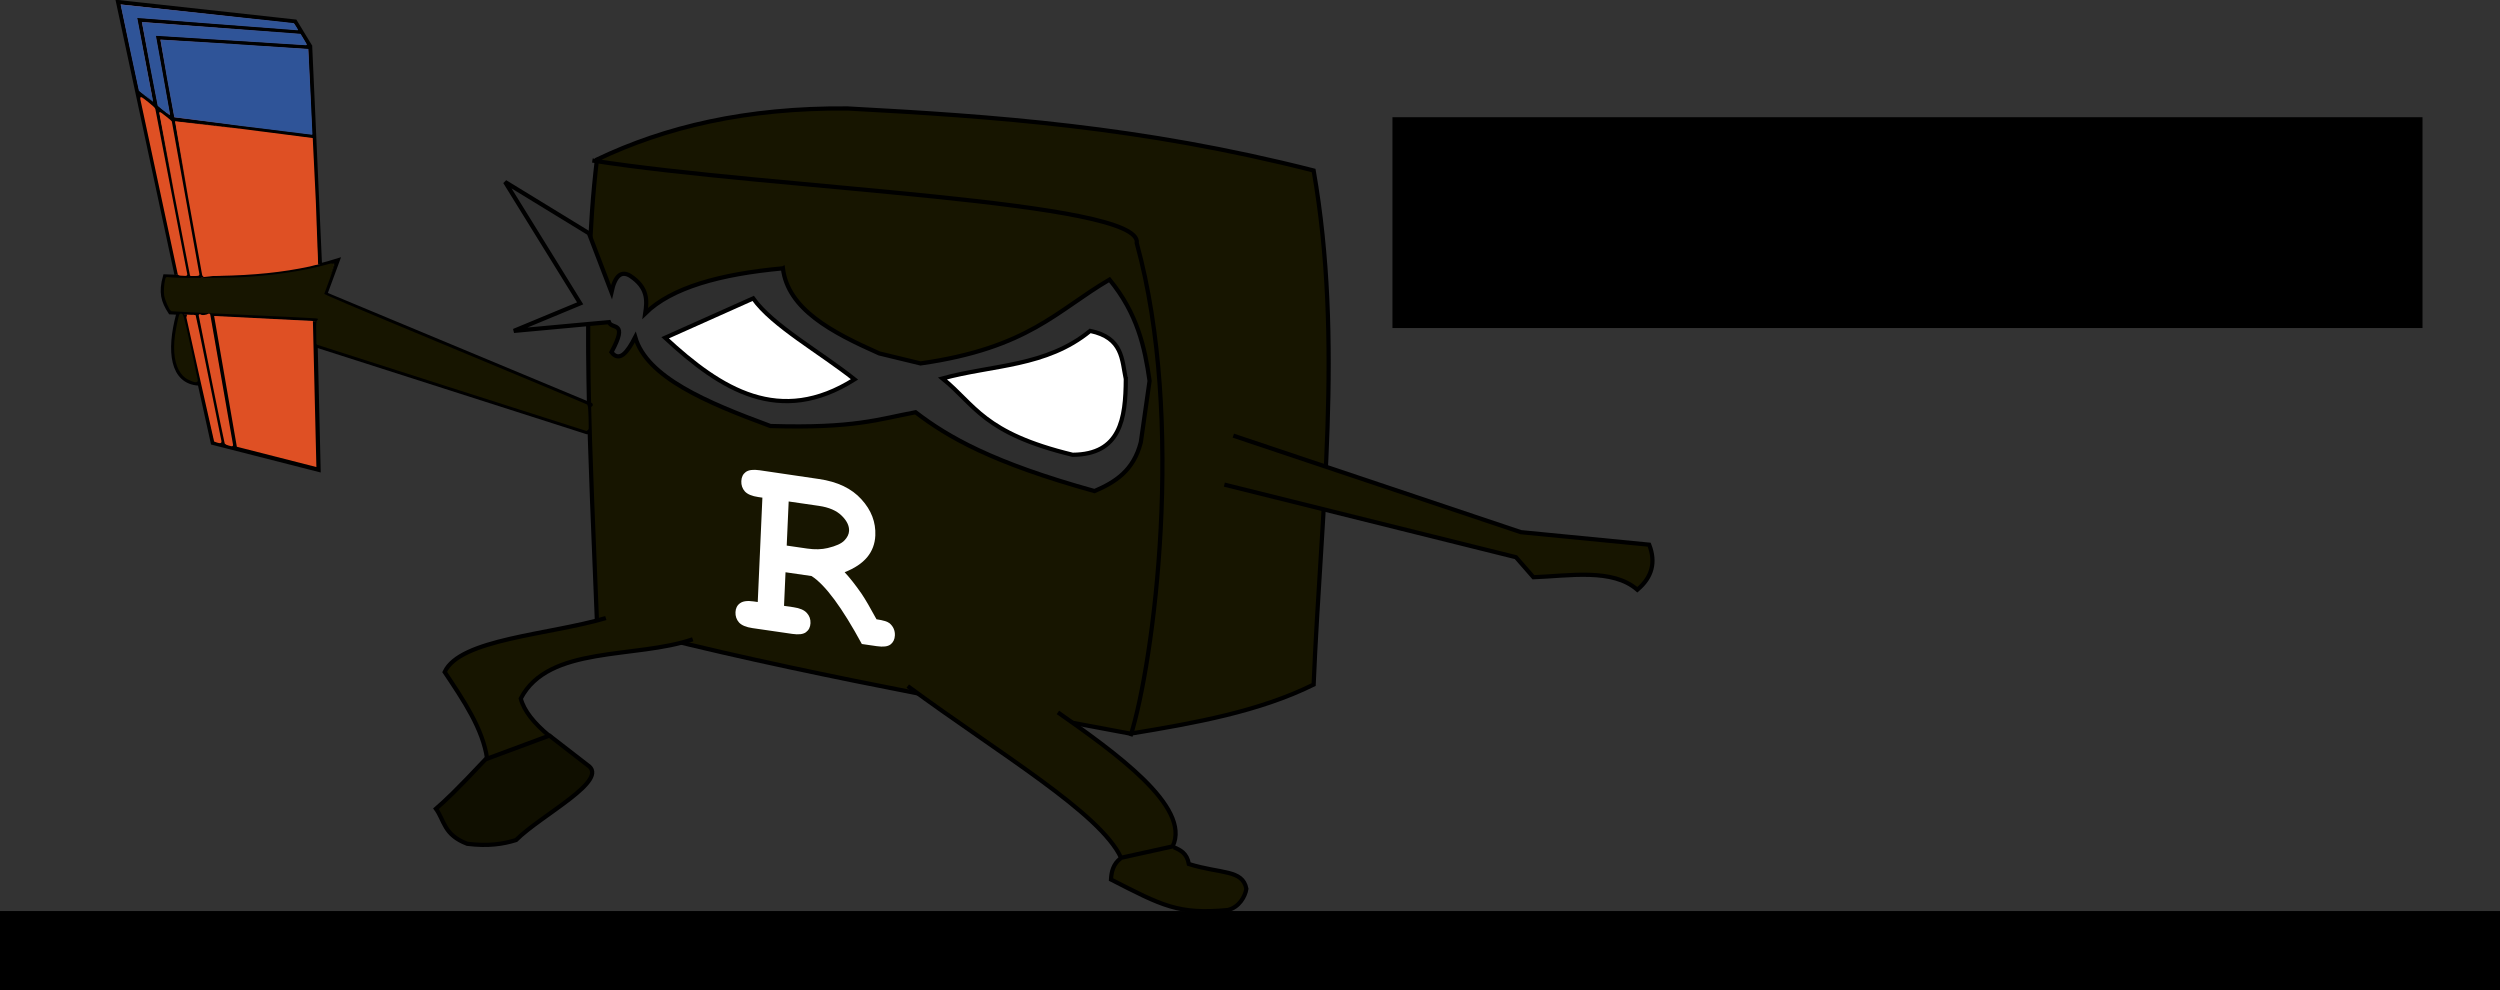 <?xml version="1.0" encoding="UTF-8" standalone="no"?>
<!-- Created with Inkscape (http://www.inkscape.org/) -->

<svg
   xmlns:dc="http://purl.org/dc/elements/1.1/"
   xmlns:cc="http://creativecommons.org/ns#"
   xmlns:rdf="http://www.w3.org/1999/02/22-rdf-syntax-ns#"
   xmlns:svg="http://www.w3.org/2000/svg"
   xmlns="http://www.w3.org/2000/svg"
   xmlns:sodipodi="http://sodipodi.sourceforge.net/DTD/sodipodi-0.dtd"
   xmlns:inkscape="http://www.inkscape.org/namespaces/inkscape"
   width="3987.441"
   height="1579.481"
   id="svg2"
   version="1.1"
   inkscape:version="0.48.2 r9819"
   sodipodi:docname="Error404.svg"
   inkscape:export-filename="/home/serafin/Development/Pupils/cusl6-pupils/trunk/pupils/media/img/Error404.png"
   inkscape:export-xdpi="90"
   inkscape:export-ydpi="90">
  <rect width="100%" height="100%" fill="#333333" stroke="none"/>
  <defs
     id="defs4">
    <inkscape:perspective
       sodipodi:type="inkscape:persp3d"
       inkscape:vp_x="-0.97484 : 701.24102 : 1"
       inkscape:vp_y="0 : 1000 : 0"
       inkscape:vp_z="546.71546 : 890.11719 : 1"
       inkscape:persp3d-origin="372.04724 : 350.78739 : 1"
       id="perspective2985" />
  </defs>
  <sodipodi:namedview
     id="base"
     pagecolor="#ffffff"
     bordercolor="#666666"
     borderopacity="1.0"
     inkscape:pageopacity="0.0"
     inkscape:pageshadow="2"
     inkscape:zoom="0.84924039"
     inkscape:cx="918.26188"
     inkscape:cy="245.01865"
     inkscape:document-units="px"
     inkscape:current-layer="layer1"
     showgrid="false"
     inkscape:window-width="1366"
     inkscape:window-height="744"
     inkscape:window-x="0"
     inkscape:window-y="24"
     inkscape:window-maximized="1"
     fit-margin-top="0"
     fit-margin-left="0"
     fit-margin-right="0"
     fit-margin-bottom="0" />
  <g
     inkscape:label="Capa 1"
     inkscape:groupmode="layer"
     id="layer1"
     transform="translate(225.33,-15.944)">
    <flowRoot
       xml:space="preserve"
       id="flowRoot4029"
       style="font-size:40px;font-style:normal;font-weight:normal;line-height:125%;letter-spacing:0px;word-spacing:0px;fill:#000000;fill-opacity:1;stroke:none;font-family:Sans"
       transform="matrix(2.605,0,0,2.605,-5614.303,1297.222)"><flowRegion
         id="flowRegion4031"><rect
           id="rect4033"
           width="1537.364"
           height="54.368"
           x="2065.012"
           y="65.955" /></flowRegion><flowPara
         id="flowPara4037"
         style="font-weight:bold;-inkscape-font-specification:Sans Bold">Es posible que Ninja Rubber haya ocultado una de nuestras páginas</flowPara></flowRoot>    <g
       id="g3102"
       transform="translate(-47.829,0)">
      <flowRoot
         transform="matrix(3.223,0,0,3.223,-4612.116,-9.666)"
         style="font-size:40px;font-style:normal;font-weight:normal;line-height:125%;letter-spacing:0px;word-spacing:0px;fill:#000000;fill-opacity:1;stroke:none;font-family:Sans"
         id="flowRoot4029-9"
         xml:space="preserve"><flowRegion
           id="flowRegion4031-7"><rect
             y="65.955"
             x="2065.012"
             height="104.327"
             width="509.75"
             id="rect4033-1" /></flowRegion><flowPara
           style="font-weight:bold;-inkscape-font-specification:Sans Bold"
           id="flowPara4071">Error 404: Not Found</flowPara><flowPara
           id="flowPara3068"
           style="font-weight:bold;-inkscape-font-specification:Sans Bold">Página no encontrada</flowPara></flowRoot>      <g
         id="g3070">
        <path
           id="path3003"
           style="fill:#171500;fill-opacity:1;stroke:#000000;stroke-width:6.735px;stroke-linecap:butt;stroke-linejoin:miter;stroke-opacity:1"
           d="m 1625.594,1190.096 c 37.263,-117.085 87.971,-503.33 9.98,-786.424 11.213,-67.541 -582.167,-86.493 -868.26,-131.736 m 858.28,914.168 c 102.853,-16.959 204.927,-35.218 292.122,-78.274 11.366,-273.309 47.686,-546.617 0,-819.926 -274.796,-70.032 -510.602,-86.452 -743.58,-98.984 -161.684,-1.336 -291.036,29.66 -399.551,81.494 -25.902,215.747 -9.727,479.584 0,736.05 258.534,70.653 556.471,124.418 851.009,179.64 z"
           inkscape:connector-curvature="0"
           sodipodi:nodetypes="cccccccccc" />
        <g
           id="g3962"
           transform="matrix(6.735,0,0,6.735,-374.397,-1534.244)">
          <path
             sodipodi:nodetypes="cccccc"
             inkscape:connector-curvature="0"
             id="path3960"
             d="m 294.644,433.422 c -1.764,1.345 -2.203,3.131 -2.305,5.029 12.103,6.2 15.969,8.328 27.662,7.23 2.722,-0.649 4.144,-3.285 4.401,-5.029 -0.903,-4.612 -6.003,-3.494 -13.621,-5.868 -0.461,-2.599 -2.011,-3.292 -3.563,-3.982"
             style="fill:#171500;fill-opacity:1;stroke:#000000;stroke-width:1px;stroke-linecap:butt;stroke-linejoin:miter;stroke-opacity:1" />
          <path
             sodipodi:nodetypes="cccc"
             inkscape:connector-curvature="0"
             id="path3933"
             d="m 279.768,398.878 c 13.219,9.296 31.702,22.323 27.173,31.732 l -12.211,2.697 c -4.94,-10.651 -28.843,-24.674 -50.526,-40.653"
             style="fill:#171500;fill-opacity:1;stroke:#000000;stroke-width:1px;stroke-linecap:butt;stroke-linejoin:miter;stroke-opacity:1" />
        </g>
        <g
           id="g3929"
           transform="matrix(6.735,0,0,6.735,-374.397,-1534.244)">
          <path
             sodipodi:nodetypes="cccccc"
             inkscape:connector-curvature="0"
             id="path3927"
             d="m 144.626,409.547 c -7.556,8.057 -10.026,10.301 -12.151,12.151 2.062,2.848 1.808,6.158 7.409,8.298 5,0.622 8.522,0.06 11.558,-0.889 6.038,-6.014 22.498,-14.238 16.893,-17.782 l -9.187,-7.113"
             style="fill:#100f00;fill-opacity:1;stroke:#000000;stroke-width:1px;stroke-linecap:butt;stroke-linejoin:miter;stroke-opacity:1" />
          <path
             sodipodi:nodetypes="cccccc"
             inkscape:connector-curvature="0"
             id="path3925"
             d="m 172.709,376.536 c -13.44,3.976 -34.541,4.942 -38.17,12.773 4.485,6.72 9.038,13.432 10.059,20.537 l 14.669,-5.449 c -3.525,-2.934 -5.944,-5.868 -6.706,-8.802 6.58,-12.673 27.154,-9.353 40.731,-14.03"
             style="fill:#171500;fill-opacity:1;stroke:#000000;stroke-width:1px;stroke-linecap:butt;stroke-linejoin:miter;stroke-opacity:1" />
        </g>
        <g
           id="g3891"
           transform="matrix(6.735,0,0,6.735,-980.594,-829.397)">
          <path
             inkscape:connector-curvature="0"
             id="path3016"
             d="m 304.648,189.059 c 1.182,9.683 11.526,15.137 22.82,20.153 l 9.78,2.371 c 25.595,-3.653 32.269,-12.561 44.751,-19.856 6.58,8.002 8.359,16.004 9.484,24.006 l -2.075,14.522 c -1.717,6.76 -6.127,9.481 -10.966,11.558 -24.142,-6.701 -34.663,-12.753 -42.38,-18.671 -8.731,1.632 -14.443,3.868 -34.378,3.26 -15.197,-5.599 -29.254,-11.554 -32.007,-21.042 -1.877,3.678 -3.754,5.981 -5.631,3.556 4.084,-7.554 0.048,-5.279 -0.593,-7.113 l -22.524,2.075 15.707,-6.52 -17.782,-28.747 19.856,12.151 5.335,13.929 c 0.889,-4.1 2.44,-5.058 4.445,-3.853 4.2,2.786 4.018,5.83 3.556,8.891 6.207,-6.098 17.71,-9.307 32.6,-10.669 z"
             style="fill:#2e2e2e;fill-opacity:1;stroke:#000000;stroke-width:1px;stroke-linecap:butt;stroke-linejoin:miter;stroke-opacity:1" />
          <g
             transform="translate(-0.21,-18.651)"
             id="g3887">
            <path
               inkscape:connector-curvature="0"
               style="fill:#ffffff;fill-opacity:1;stroke:#000000;stroke-width:1px;stroke-linecap:butt;stroke-linejoin:miter;stroke-opacity:1"
               d="m 386.066,233.938 c -0.949,-4.633 -0.692,-9.802 -8.446,-11.41 -10.383,8.532 -23.181,8.007 -34.971,11.262 7.738,6.232 9.593,12.94 30.822,18.078 11.328,-0.076 12.556,-8.512 12.596,-17.93 z"
               id="path3885" />
            <path
               inkscape:connector-curvature="0"
               style="fill:#ffffff;fill-opacity:1;stroke:#000000;stroke-width:1px;stroke-linecap:butt;stroke-linejoin:miter;stroke-opacity:1"
               d="m 297.821,214.832 c 4.484,6.392 15.987,12.783 23.995,19.175 -17.67,11.176 -31.595,2.45 -44.846,-9.849 z"
               id="path3883" />
          </g>
        </g>
        <path
           style="fill:#171500;fill-opacity:1;stroke:#000000;stroke-width:6.735px;stroke-linecap:butt;stroke-linejoin:miter;stroke-opacity:1"
           d="m 1789.609,710.797 458.738,153.951 204.59,19.96 c 10.858,27.916 4.777,51.924 -18.962,71.856 -39.553,-34.671 -108.958,-22.054 -165.668,-19.96 l -27.944,-31.936 -465.068,-115.768 0,0"
           id="path3787"
           inkscape:connector-curvature="0"
           sodipodi:nodetypes="cccccccc" />
        <path
           inkscape:connector-curvature="0"
           style="fill:none;stroke:#000000;stroke-width:6.735px;stroke-linecap:round;stroke-linejoin:miter;stroke-opacity:1"
           d="M 106.762,517.53 C 90.797,576.702 97.301,625.13 139.223,627.618"
           id="path3908" />
        <g
           id="g3917"
           transform="matrix(6.735,0,0,6.735,-374.397,-1534.244)">
          <path
             inkscape:connector-curvature="0"
             id="path3910"
             d="m 103.904,311.894 64.374,20.624"
             style="fill:none;stroke:#000000;stroke-width:1px;stroke-linecap:round;stroke-linejoin:miter;stroke-opacity:1" />
          <path
             inkscape:connector-curvature="0"
             id="path3825"
             d="m 169.116,326.022 -62.868,-26.195 2.934,-7.963 c -12.029,3.805 -26.054,4.418 -40.865,3.772 -1.051,3.76 -0.479,5.843 1.257,8.487 l 34.813,1.624"
             style="fill:none;stroke:#000000;stroke-width:1px;stroke-linecap:round;stroke-linejoin:miter;stroke-opacity:1" />
        </g>
        <path
           id="path3829"
           style="fill:#df5024;fill-opacity:1;stroke:#000000;stroke-width:6.735px;stroke-linecap:butt;stroke-linejoin:miter;stroke-opacity:1"
           d="m 136.524,516.119 42.342,208.885 m -19.054,-209.591 37.402,215.236 M 116.765,517.53 161.929,722.181 330.59,765.228 324.944,528.115 M 303.068,67.298 44.784,47.539 123.822,456.84 M 322.827,233.842 95.594,205.614 41.961,162.567 M 317.181,89.88 293.188,50.362 10.911,19.311 104.062,454.018 M 332.707,437.081 317.181,91.292 74.423,75.767 143.581,458.252"
           inkscape:connector-curvature="0"
           sodipodi:nodetypes="cccccccccccccccccccccc" />
        <path
           style="fill:#2f5498;fill-opacity:1;stroke:#2f5498;stroke-width:1.764;stroke-linecap:round;stroke-linejoin:round;stroke-miterlimit:4;stroke-opacity:1;stroke-dasharray:none"
           d="M 55.363,168.731 44.8,160.237 30.124,91.906 C 22.053,54.324 15.478,23.533 15.514,23.483 15.576,23.397 286.608,53.134 289.675,53.563 c 1.383,0.193 1.469,0.294 4.313,4.992 l 2.901,4.795 -2.195,-0.22 C 293.486,63.01 236.369,58.631 167.767,53.401 99.165,48.17 42.426,43.819 41.682,43.73 c -1.244,-0.147 -1.339,-0.099 -1.166,0.603 0.548,2.232 25.63,132.672 25.53,132.772 -0.065,0.067 -4.872,-3.704 -10.682,-8.375 z"
           id="path3838"
           inkscape:connector-curvature="0" />
        <path
           style="fill:#2f5498;fill-opacity:1;stroke:#2f5498;stroke-width:1.764;stroke-linecap:round;stroke-linejoin:round;stroke-miterlimit:4;stroke-opacity:1;stroke-dasharray:none"
           d="M 83.804,191.558 74.821,184.328 62.026,118.084 C 54.989,81.65 49.315,51.757 49.416,51.655 49.554,51.517 288.04,69.583 299.418,70.593 l 1.98,0.176 4.962,8.159 c 4.466,7.342 4.886,8.169 4.194,8.258 -0.422,0.054 -54.198,-3.324 -119.501,-7.508 C 125.752,75.495 71.838,72.116 71.247,72.169 l -1.075,0.098 11.382,62.807 c 6.26,34.544 11.348,63.011 11.307,63.261 -0.04,0.25 -4.116,-2.8 -9.057,-6.777 l 0,0 z"
           id="path3840"
           inkscape:connector-curvature="0" />
        <path
           style="fill:#2f5498;fill-opacity:1;stroke:#2f5498;stroke-width:1.764;stroke-linecap:round;stroke-linejoin:round;stroke-miterlimit:4;stroke-opacity:1;stroke-dasharray:none"
           d="M 209.651,216.242 C 150.112,208.823 101.273,202.609 101.119,202.434 100.809,202.082 78.681,79.894 78.894,79.709 79.061,79.565 313.499,94.561 313.663,94.727 c 0.067,0.067 1.406,28.862 2.977,63.987 1.571,35.126 2.956,65.493 3.078,67.482 l 0.222,3.617 -1.018,-0.04 c -0.56,-0.02 -49.732,-6.111 -109.271,-13.53 l 0,0 z"
           id="path3842"
           inkscape:connector-curvature="0" />
        <path
           style="fill:#df5024;fill-opacity:1;stroke:#df5024;stroke-width:3.528;stroke-linecap:round;stroke-linejoin:round;stroke-miterlimit:4;stroke-opacity:1;stroke-dasharray:none"
           d="m 146.427,452.943 c -1.313,-5.748 -43.708,-242.088 -43.469,-242.328 0.248,-0.248 216.718,26.385 216.988,26.697 0.277,0.321 8.931,198.792 8.679,199.044 -0.166,0.166 -5.635,1.448 -12.152,2.849 -43.369,9.325 -88.454,13.991 -144.886,14.996 l -24.771,0.441 -0.388,-1.699 0,0 z"
           id="path3844"
           inkscape:connector-curvature="0" />
        <path
           style="fill:#df5024;fill-opacity:1;stroke:#df5024;stroke-width:3.528;stroke-linecap:round;stroke-linejoin:round;stroke-miterlimit:4;stroke-opacity:1;stroke-dasharray:none"
           d="M 102.278,325.541 C 88.591,254.658 77.484,196.577 77.597,196.473 c 0.253,-0.236 17.082,13.086 17.297,13.692 0.27,0.761 43.951,242.822 43.951,243.555 0,0.406 -2.451,0.7 -5.84,0.7 l -5.84,0 -24.886,-128.878 z"
           id="path3846"
           inkscape:connector-curvature="0" />
        <path
           style="fill:#df5024;fill-opacity:1;stroke:#df5024;stroke-width:3.528;stroke-linecap:round;stroke-linejoin:round;stroke-miterlimit:4;stroke-opacity:1;stroke-dasharray:none"
           d="m 111.566,453.901 c -3.051,-0.216 -3.699,-0.507 -4.024,-1.81 -0.969,-3.893 -59.733,-278.624 -59.733,-279.26 0,-0.395 4.583,2.956 10.184,7.448 7.469,5.989 10.289,8.674 10.577,10.071 0.216,1.047 11.682,60.495 25.48,132.105 13.798,71.61 25.224,130.597 25.391,131.082 0.311,0.903 -0.022,0.919 -7.876,0.364 z"
           id="path3848"
           inkscape:connector-curvature="0" />
        <path
           style="fill:#df5024;fill-opacity:1;stroke:#df5024;stroke-width:3.528;stroke-linecap:round;stroke-linejoin:round;stroke-miterlimit:4;stroke-opacity:1;stroke-dasharray:none"
           d="m 168.953,720.107 c -1.876,-0.516 -3.535,-1.061 -3.686,-1.212 -0.151,-0.151 -9.976,-44.239 -21.834,-97.973 -11.857,-53.734 -21.717,-98.208 -21.91,-98.831 -0.292,-0.941 0.636,-1.253 5.486,-1.844 3.21,-0.391 6.021,-0.517 6.246,-0.279 0.225,0.238 9.383,44.891 20.351,99.229 10.968,54.338 20.107,99.511 20.309,100.385 0.424,1.835 -0.02,1.882 -4.962,0.524 l 0,0 z"
           id="path3850"
           inkscape:connector-curvature="0" />
        <path
           style="fill:#df5024;fill-opacity:1;stroke:#df5024;stroke-width:3.528;stroke-linecap:round;stroke-linejoin:round;stroke-miterlimit:4;stroke-opacity:1;stroke-dasharray:none"
           d="m 187.231,724.745 c -2.303,-0.659 -4.448,-1.654 -4.768,-2.21 -0.687,-1.195 -40.928,-200.474 -41.264,-203.666 1.903,0.92 3.131,1.8 7.081,1.291 7.064,-0.912 7.54,-3.373 7.869,-1.93 0.415,1.819 36.327,206.928 36.327,207.481 0,0.513 -0.233,0.47 -5.245,-0.965 z"
           id="path3852"
           inkscape:connector-curvature="0"
           sodipodi:nodetypes="ccccssc" />
        <path
           style="fill:#171500;fill-opacity:1;stroke:#171500;stroke-width:4.99;stroke-linecap:round;stroke-linejoin:round;stroke-miterlimit:4;stroke-opacity:1;stroke-dasharray:none"
           d="m 543.721,632.258 -214.071,-68.661 -0.273,-17.204 c -0.237,-14.909 -0.061,-17.362 1.342,-18.386 0.945,-0.691 1.473,-2.194 1.272,-3.621 -0.302,-2.138 -1.022,-2.531 -5.833,-3.182 -3.019,-0.409 -55.564,-3.01 -116.766,-5.78 -61.202,-2.77 -111.814,-5.219 -112.471,-5.442 -2.289,-0.778 -9.228,-16.855 -10.134,-23.479 -0.827,-6.048 -0.161,-17.072 1.411,-23.333 l 0.706,-2.814 8.099,0.669 c 16.09,1.331 94.081,0.761 118.377,-0.864 48.837,-3.267 92.519,-9.928 127.237,-19.402 6.034,-1.646 11.098,-2.866 11.254,-2.71 0.22,0.22 -14.098,39.836 -17.194,47.572 -0.529,1.323 35.807,16.778 209.739,89.209 115.708,48.185 210.669,87.884 211.023,88.22 0.997,0.946 2.18,38.048 1.21,37.952 -0.471,-0.047 -97.189,-30.982 -214.928,-68.746 z"
           id="path3921"
           inkscape:connector-curvature="0" />
        <path
           style="fill:#171500;fill-opacity:1;stroke:#171500;stroke-width:4.99;stroke-linecap:round;stroke-linejoin:round;stroke-miterlimit:4;stroke-opacity:1;stroke-dasharray:none"
           d="m 127.408,620.879 c -6.818,-2.804 -10.034,-5.24 -14.317,-10.844 -9.213,-12.052 -12.454,-33.091 -9.044,-58.704 1.171,-8.794 4.188,-23.971 6.189,-31.13 1.564,-5.598 3.487,1.195 14.127,49.909 6.203,28.401 11.255,51.975 11.227,52.386 -0.084,1.247 -2.268,0.815 -8.182,-1.617 l 0,0 z"
           id="path3923"
           inkscape:connector-curvature="0" />
        <g
           transform="matrix(10.473,1.522,-0.473,10.628,-761.146,-4040.911)"
           style="font-size:40px;font-style:normal;font-variant:normal;font-weight:bold;font-stretch:normal;line-height:125%;letter-spacing:0px;word-spacing:0px;fill:#ffffff;fill-opacity:1;stroke:none;font-family:Courier New;-inkscape-font-specification:Courier New Bold"
           id="flowRoot3941">
          <path
             d="m 195.215,439.64 0,5.039 1.445,0 c 0.964,10e-6 1.647,0.189 2.051,0.566 0.417,0.365 0.625,0.846 0.625,1.445 -1e-5,0.586 -0.208,1.068 -0.625,1.445 -0.404,0.365 -1.087,0.547 -2.051,0.547 l -6.074,0 c -0.964,0 -1.654,-0.182 -2.07,-0.547 -0.404,-0.378 -0.605,-0.866 -0.605,-1.465 0,-0.586 0.208,-1.061 0.625,-1.426 0.417,-0.378 1.1,-0.566 2.051,-0.566 l 0.625,0 0,-15.664 -0.625,0 c -0.964,2e-5 -1.654,-0.182 -2.07,-0.547 -0.404,-0.378 -0.605,-0.866 -0.605,-1.465 0,-0.599 0.202,-1.081 0.605,-1.445 0.417,-0.378 1.107,-0.566 2.07,-0.566 l 9.062,0.019 c 2.825,3e-5 5.013,0.703 6.562,2.109 1.562,1.393 2.344,3.092 2.344,5.098 -2e-5,1.25 -0.365,2.389 -1.094,3.418 -0.729,1.016 -1.829,1.921 -3.301,2.715 0.846,0.742 1.751,1.693 2.715,2.852 0.599,0.742 1.406,1.901 2.422,3.477 1.016,10e-6 1.686,0.104 2.012,0.312 0.586,0.404 0.879,0.97 0.879,1.699 -2e-5,0.586 -0.202,1.068 -0.605,1.445 -0.404,0.365 -1.087,0.547 -2.051,0.547 l -2.285,0 c -3.242,-5.013 -5.931,-8.027 -8.066,-9.043 l -3.965,0 m 0,-4.004 3.125,0 c 1.159,2e-5 2.194,-0.176 3.105,-0.527 1.224,-0.469 2.044,-0.964 2.461,-1.484 0.43,-0.521 0.645,-1.035 0.645,-1.543 -2e-5,-0.755 -0.404,-1.452 -1.211,-2.09 -0.807,-0.651 -1.986,-0.977 -3.535,-0.977 l -4.59,0 0,6.621"
             id="path3950"
             inkscape:connector-curvature="0" />
        </g>
      </g>
    </g>
  </g>
</svg>
